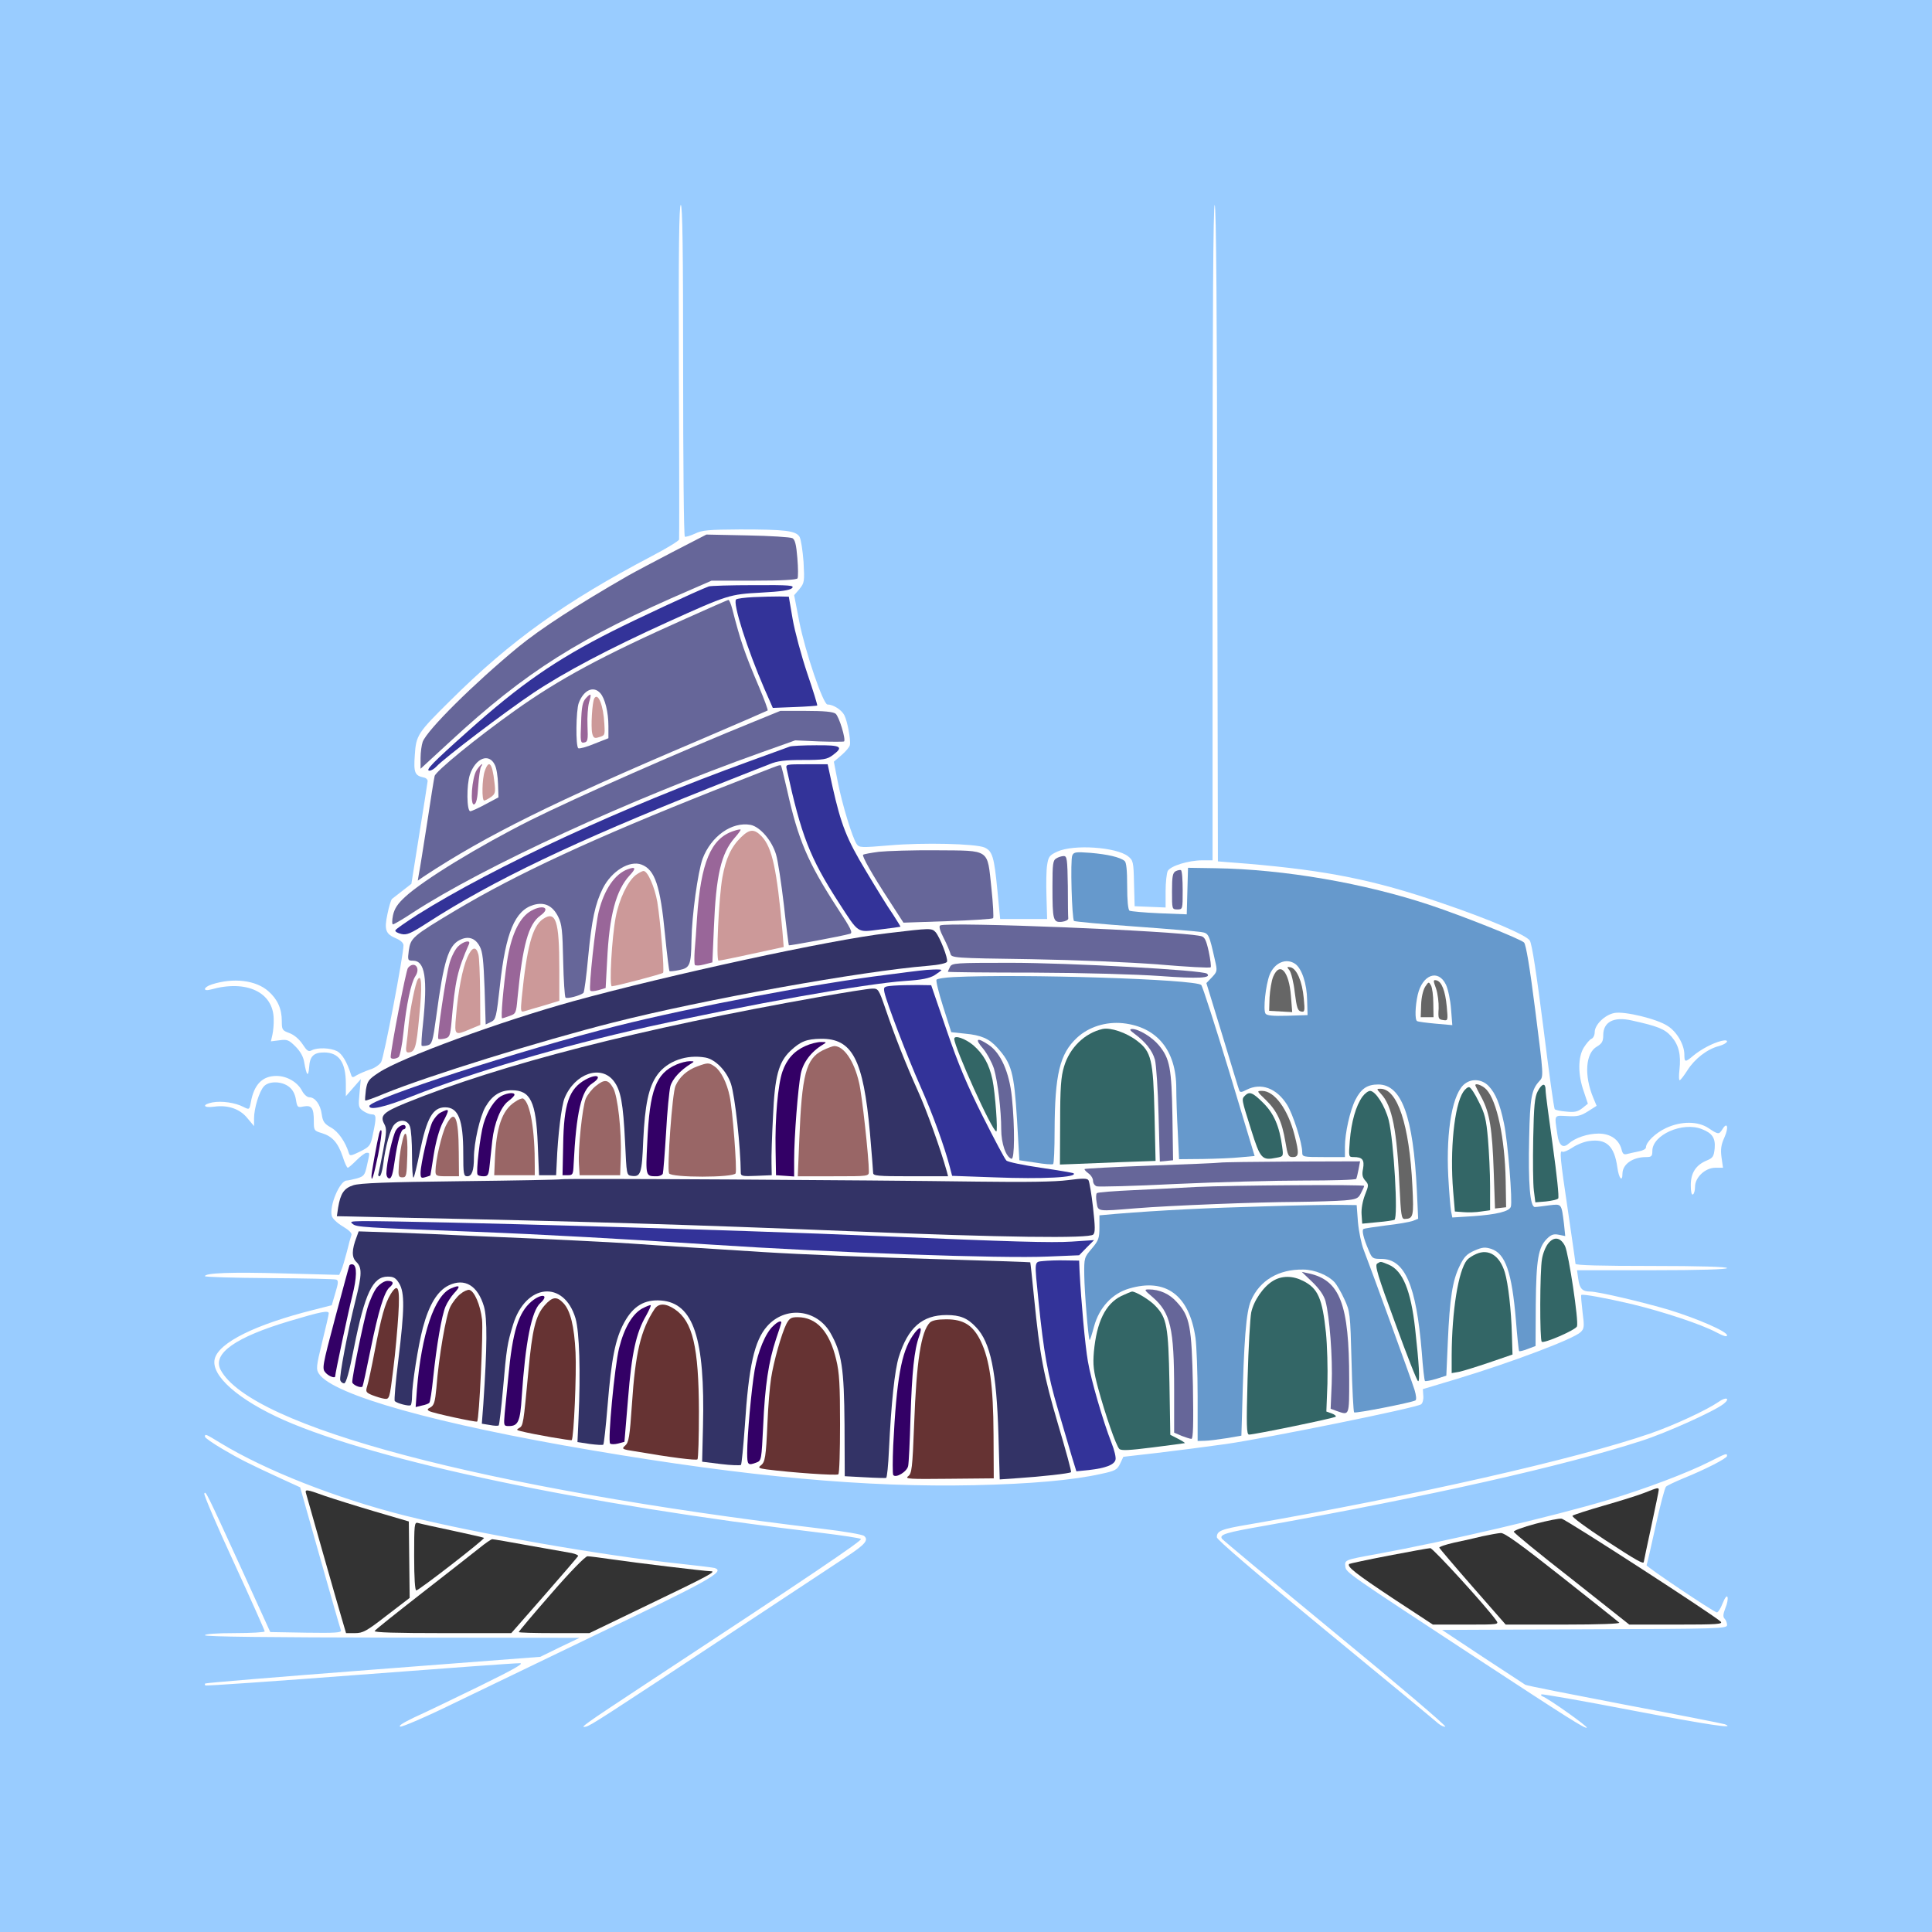 <?xml version="1.0" encoding="UTF-8" standalone="no"?>
<svg
   xmlns:dc="http://purl.org/dc/elements/1.1/"
   xmlns:cc="http://creativecommons.org/ns#"
   xmlns:rdf="http://www.w3.org/1999/02/22-rdf-syntax-ns#"
   xmlns:svg="http://www.w3.org/2000/svg"
   xmlns="http://www.w3.org/2000/svg"
   xmlns:sodipodi="http://sodipodi.sourceforge.net/DTD/sodipodi-0.dtd"
   xmlns:inkscape="http://www.inkscape.org/namespaces/inkscape"
   version="1.0"
   width="905pt"
   height="905pt"
   viewBox="0 0 905 905"
   preserveAspectRatio="xMidYMid meet"
   id="svg2"
   inkscape:version="0.91 r13725"
   sodipodi:docname="scenery_e1d.svg">
  <defs
     id="defs204" />
  <sodipodi:namedview
     pagecolor="#ffffff"
     bordercolor="#666666"
     borderopacity="1"
     objecttolerance="10"
     gridtolerance="10"
     guidetolerance="10"
     inkscape:pageopacity="0"
     inkscape:pageshadow="2"
     inkscape:window-width="1920"
     inkscape:window-height="974"
     id="namedview202"
     showgrid="false"
     inkscape:zoom="0.83447514"
     inkscape:cx="512.69562"
     inkscape:cy="415.09748"
     inkscape:window-x="0"
     inkscape:window-y="1"
     inkscape:window-maximized="1"
     inkscape:current-layer="svg2" />
  <g
     transform="translate(0,905) scale(0.1,-0.1)"
     fill="#000000"
     stroke="none"
     id="g6">
    <path
       d="M0 4525 l0 -4525 4525 0 4525 0 0 4525 0 4525 -4525 0 -4525 0 0 -4525z m3200 2791 c0 -426 3 -777 8 -780 4 -2 25 4 47 14 34 17 65 19 211 20 212 0 261 -6 279 -34 7 -12 15 -65 19 -118 5 -93 4 -98 -19 -127 l-25 -29 24 -124 c28 -142 112 -388 132 -388 27 0 66 -25 79 -50 14 -27 31 -115 26 -140 -1 -8 -18 -29 -39 -47 l-36 -31 18 -93 c20 -104 69 -265 89 -293 12 -17 21 -17 153 -6 158 14 405 8 446 -10 37 -17 45 -45 60 -200 l13 -135 110 0 110 0 -3 105 c-2 58 -1 124 3 148 6 39 11 46 48 63 77 35 276 21 331 -22 24 -19 26 -26 28 -127 l3 -107 73 -3 72 -3 0 76 c0 42 5 85 10 95 13 24 98 50 162 50 l48 0 0 1535 c0 1013 3 1535 10 1535 7 0 11 -524 12 -1537 l3 -1538 140 -11 c374 -32 592 -76 905 -183 221 -75 400 -151 416 -177 10 -14 32 -159 63 -403 26 -209 50 -384 54 -387 4 -4 28 -9 54 -11 38 -4 53 -1 75 16 l26 21 -19 57 c-28 78 -28 161 0 206 12 19 28 38 36 41 8 3 15 17 15 31 0 35 48 82 93 90 47 9 200 -28 249 -61 43 -27 78 -88 78 -134 0 -37 4 -37 42 -5 36 30 91 59 131 69 42 10 32 -12 -11 -24 -55 -14 -114 -60 -148 -114 -16 -25 -32 -46 -36 -46 -4 0 -4 22 -1 49 8 70 -3 116 -38 156 -31 35 -63 48 -186 75 -84 19 -133 -7 -133 -69 0 -29 -6 -39 -29 -53 -54 -30 -62 -135 -17 -242 l15 -36 -41 -26 c-33 -21 -50 -25 -97 -22 -63 3 -60 9 -46 -85 7 -53 26 -68 53 -44 30 27 89 47 140 47 56 0 96 -28 108 -75 5 -21 11 -25 28 -20 11 3 36 8 54 12 17 3 32 11 32 18 0 25 45 68 94 91 71 33 150 33 200 -1 45 -30 48 -30 64 -5 23 38 31 10 10 -37 -16 -35 -19 -57 -14 -94 l7 -49 -36 0 c-47 0 -95 -45 -95 -89 0 -16 -4 -33 -10 -36 -6 -4 -10 13 -10 43 0 58 24 95 75 116 29 12 33 19 37 57 4 48 -11 71 -60 90 -90 36 -232 -27 -232 -102 0 -25 -4 -29 -29 -29 -63 0 -110 -33 -111 -77 0 -43 -17 -23 -24 29 -14 100 -51 135 -133 123 -23 -3 -58 -17 -78 -31 -20 -13 -41 -22 -46 -19 -15 10 -11 -30 26 -279 19 -130 35 -240 35 -246 0 -7 122 -10 355 -10 230 0 355 -4 355 -10 0 -6 -124 -10 -351 -10 l-352 0 6 -41 c6 -45 19 -59 56 -59 37 0 245 -49 370 -86 133 -41 271 -101 271 -119 0 -9 -18 -3 -52 15 -68 36 -241 94 -393 131 -120 28 -232 49 -238 43 -2 -2 1 -38 6 -80 9 -68 8 -78 -9 -94 -33 -32 -324 -142 -579 -219 l-160 -48 2 -31 c2 -16 -3 -35 -10 -40 -19 -16 -714 -157 -913 -186 -93 -13 -239 -32 -325 -42 l-157 -18 -15 -32 c-14 -29 -23 -34 -89 -48 -134 -30 -331 -47 -593 -53 -509 -11 -1058 39 -1790 163 -733 124 -1216 260 -1281 359 -14 21 -13 33 15 148 17 68 31 129 31 135 0 15 -36 8 -180 -35 -256 -76 -366 -153 -327 -229 140 -267 1234 -556 2817 -745 102 -12 191 -27 198 -34 22 -19 4 -40 -81 -96 -45 -30 -282 -186 -527 -348 -622 -411 -672 -443 -695 -449 -34 -8 -11 8 280 200 770 506 1015 672 1008 679 -4 4 -89 17 -188 29 -1111 132 -2072 334 -2513 527 -215 95 -346 210 -326 288 19 76 191 161 462 229 l86 22 17 58 c14 46 15 58 4 62 -7 3 -149 6 -314 7 -166 1 -301 5 -301 9 0 15 121 20 366 13 l263 -7 10 23 c6 13 17 52 26 86 8 34 18 69 21 77 4 9 -10 23 -40 41 -27 16 -49 37 -52 50 -12 47 38 165 70 165 6 0 28 5 48 10 33 10 37 15 47 61 14 62 14 59 -2 59 -7 0 -28 -16 -47 -35 -19 -19 -37 -35 -41 -35 -4 0 -15 24 -24 53 -22 64 -48 94 -97 109 -37 11 -38 13 -38 57 0 61 -10 75 -48 68 -28 -6 -30 -4 -36 33 -4 25 -15 46 -32 59 -34 27 -95 28 -118 2 -22 -24 -46 -103 -46 -150 l0 -36 -31 37 c-35 44 -92 63 -156 54 -52 -7 -58 10 -8 20 43 8 107 -1 145 -21 28 -14 28 -14 35 22 15 83 54 123 120 123 49 0 99 -29 120 -70 9 -17 24 -30 34 -30 27 0 52 -34 58 -79 5 -35 12 -45 44 -63 34 -19 67 -67 83 -119 4 -15 10 -14 53 7 46 23 49 28 60 82 17 79 16 92 -5 92 -10 0 -28 7 -41 16 -22 16 -23 21 -17 83 l6 66 -35 -40 -35 -40 0 58 c0 101 -32 147 -102 147 -49 0 -67 -18 -70 -70 -4 -48 -12 -39 -23 24 -4 26 -18 51 -41 74 -31 31 -39 34 -75 29 l-40 -5 7 31 c4 18 7 51 6 73 -1 126 -127 186 -294 139 -40 -11 -36 11 5 24 100 32 205 20 264 -32 43 -38 63 -82 63 -140 0 -40 2 -44 35 -56 22 -8 46 -28 62 -52 21 -32 28 -37 43 -29 27 14 87 12 119 -4 24 -13 46 -50 65 -109 5 -16 8 -16 28 -3 13 7 40 19 61 26 21 6 44 22 52 34 13 19 105 501 105 548 0 11 -13 23 -34 32 -50 21 -57 40 -41 115 7 35 17 66 21 70 5 4 28 22 50 39 l41 32 37 232 c21 128 38 240 39 248 1 8 -7 16 -18 18 -42 9 -48 22 -42 105 6 93 13 104 168 257 282 280 535 461 944 676 69 36 126 71 126 77 1 7 1 362 -1 790 -2 565 1 777 9 777 8 0 11 -213 11 -774z m4874 -4842 c-44 -35 -269 -136 -384 -173 -367 -119 -996 -260 -1760 -397 -190 -33 -219 -42 -206 -62 3 -5 243 -205 532 -443 290 -238 521 -435 514 -437 -6 -2 -21 5 -33 15 -12 11 -250 208 -529 437 -331 272 -508 424 -508 435 0 30 19 38 150 60 768 133 1539 308 1880 426 115 40 265 110 320 148 36 26 57 17 24 -9z m-7042 -183 c214 -130 543 -259 863 -340 340 -85 923 -187 1290 -226 83 -9 156 -18 163 -20 50 -17 -20 -56 -603 -335 -141 -68 -353 -170 -620 -299 -126 -62 -239 -110 -249 -109 -13 2 10 17 64 43 47 21 184 87 305 146 165 81 212 108 190 108 -17 1 -354 -24 -750 -54 -395 -30 -721 -53 -723 -50 -3 3 -3 7 -1 9 2 3 357 32 787 65 l783 60 92 45 92 44 -877 1 c-578 1 -878 4 -878 11 0 6 53 10 140 10 77 0 140 4 140 8 0 5 -65 150 -144 322 -80 173 -142 318 -139 324 7 11 4 19 177 -359 l132 -290 168 -3 c137 -2 167 0 163 11 -3 7 -47 161 -98 341 l-93 329 -81 37 c-163 75 -202 95 -282 142 -46 27 -83 53 -83 58 0 14 2 14 72 -29z m7058 -61 c0 -11 -101 -63 -205 -105 -38 -16 -75 -33 -81 -39 -6 -6 -28 -90 -49 -186 -21 -96 -40 -178 -42 -182 -3 -6 309 -216 329 -221 5 -1 18 18 27 42 11 27 20 39 23 30 3 -8 -1 -31 -10 -52 -11 -29 -12 -41 -3 -50 6 -6 11 -19 11 -29 0 -17 -33 -18 -667 -20 l-668 -3 190 -126 c105 -69 195 -128 200 -131 6 -4 215 -45 465 -93 250 -47 462 -89 470 -92 56 -23 -77 -3 -440 66 -228 44 -417 77 -420 74 -3 -3 0 -7 5 -9 30 -11 215 -143 208 -147 -9 -5 -85 43 -538 340 -576 378 -590 387 -593 414 -4 32 -4 32 145 59 334 61 826 176 1090 255 165 49 369 126 473 179 75 38 80 40 80 26z"
       id="path8"
       style="fill:#99ccff" />
    <path
       d="M3152 6465 c-86 -45 -179 -94 -207 -110 -242 -139 -413 -250 -519 -337 -207 -171 -425 -387 -446 -443 -5 -14 -10 -49 -10 -76 l0 -50 138 127 c356 329 606 487 1131 713 l94 41 198 0 c131 0 200 4 205 11 3 6 3 49 -1 95 -5 63 -11 86 -23 93 -10 5 -104 11 -210 13 l-193 4 -157 -81z"
       id="path10"
       style="fill:#666699" />
    <path
       d="M3320 6303 c-52 -19 -346 -156 -452 -210 -266 -134 -431 -249 -677 -469 -164 -146 -201 -184 -179 -184 8 0 23 9 33 20 36 39 319 254 453 344 147 98 356 208 627 331 285 129 292 131 440 139 94 5 134 11 145 21 13 13 -9 15 -180 14 -107 0 -202 -3 -210 -6z"
       id="path12"
       style="fill:#333399" />
    <path
       d="M3530 6253 c-41 -2 -78 -7 -82 -11 -17 -17 54 -237 132 -417 l40 -91 103 4 c56 2 104 6 105 7 2 2 -19 70 -47 152 -27 81 -58 195 -68 253 l-18 105 -45 1 c-25 0 -79 -1 -120 -3z"
       id="path14"
       style="fill:#333399" />
    <path
       d="M3216 6154 c-397 -177 -597 -285 -806 -434 -180 -128 -369 -283 -374 -305 -3 -11 -19 -112 -36 -225 -18 -113 -34 -218 -38 -235 l-5 -30 29 20 c293 193 611 350 1282 635 178 76 325 140 328 142 2 3 -16 52 -40 109 -68 160 -86 212 -126 367 -6 23 -14 42 -18 42 -4 -1 -92 -39 -196 -86z m-404 -351 c22 -25 38 -89 38 -154 l0 -57 -66 -26 c-36 -15 -69 -24 -75 -21 -13 8 -11 177 2 212 23 61 69 82 101 46z m-494 -336 c8 -15 14 -56 15 -90 l2 -62 -60 -32 c-33 -18 -66 -33 -72 -33 -17 0 -18 123 -2 171 27 79 90 103 117 46z"
       id="path16"
       style="fill:#666699" />
    <path
       d="M2744 5779 c-15 -17 -20 -40 -22 -116 -4 -88 -3 -95 15 -91 16 3 18 12 15 78 -2 41 2 90 7 109 13 43 10 47 -15 20z"
       id="path18"
       style="fill:#996699" />
    <path
       d="M2784 5779 c-10 -17 -17 -134 -10 -164 5 -21 11 -25 29 -19 31 9 31 9 28 62 -4 86 -29 150 -47 121z"
       id="path20"
       style="fill:#cc9999" />
    <path
       d="M2233 5443 c-23 -35 -32 -168 -12 -161 10 3 16 29 19 84 3 43 9 85 13 92 16 24 -3 11 -20 -15z"
       id="path22"
       style="fill:#996699" />
    <path
       d="M2271 5439 c-13 -36 -15 -139 -3 -139 4 0 18 7 31 16 21 15 23 22 17 70 -10 90 -26 108 -45 53z"
       id="path24"
       style="fill:#cc9999" />
    <path
       d="M3535 5671 c-348 -141 -835 -356 -1048 -462 -245 -123 -502 -280 -589 -360 -36 -33 -50 -55 -57 -86 -5 -24 -5 -43 0 -43 4 0 46 24 91 54 333 217 1023 534 1633 751 l160 57 112 -5 c62 -2 114 -2 117 0 9 10 -24 118 -40 130 -12 9 -55 13 -138 13 l-121 0 -120 -49z"
       id="path26"
       style="fill:#666699" />
    <path
       d="M3700 5553 c-8 -3 -96 -35 -195 -71 -584 -211 -1190 -491 -1550 -717 -54 -35 -101 -67 -103 -73 -2 -6 11 -13 28 -17 26 -6 44 2 123 53 307 198 686 379 1322 632 127 50 252 100 279 110 38 16 73 20 158 20 96 0 112 3 138 22 54 40 41 48 -77 47 -60 0 -115 -3 -123 -6z"
       id="path28"
       style="fill:#333399" />
    <path
       d="M3640 5462 c-8 -2 -134 -52 -280 -109 -581 -230 -938 -396 -1225 -567 -204 -122 -211 -129 -220 -188 -6 -46 -5 -48 19 -48 57 0 70 -80 47 -300 -6 -52 -8 -96 -6 -98 2 -3 15 -2 27 1 22 6 25 15 42 139 34 254 56 327 108 354 40 21 74 11 95 -29 14 -25 18 -67 23 -199 l5 -167 25 12 c23 11 25 21 42 172 27 247 70 350 157 376 51 15 90 -3 116 -56 17 -34 20 -65 23 -205 2 -91 7 -168 11 -173 7 -7 69 9 84 22 4 4 14 79 22 167 17 178 33 251 69 323 41 81 125 132 181 111 63 -24 88 -99 110 -327 9 -93 19 -170 21 -172 2 -2 23 0 46 5 50 10 55 23 57 139 2 119 30 320 52 382 40 106 137 175 225 159 44 -9 99 -72 119 -138 9 -29 25 -136 37 -238 11 -102 22 -186 23 -188 3 -3 250 43 287 54 14 4 3 26 -59 120 -139 214 -184 319 -236 553 -14 62 -27 114 -29 116 -2 1 -10 0 -18 -3z"
       id="path30"
       style="fill:#666699" />
    <path
       d="M3685 5448 c68 -311 108 -415 242 -623 98 -151 85 -143 195 -129 51 6 94 12 96 13 1 0 -15 27 -36 59 -22 31 -78 122 -125 201 -91 151 -117 216 -158 399 l-22 102 -99 0 c-97 0 -98 0 -93 -22z"
       id="path32"
       style="fill:#333399" />
    <path
       d="M3435 5157 c-105 -35 -152 -147 -170 -407 -3 -52 -8 -121 -11 -153 -2 -32 -2 -62 1 -67 3 -4 22 -4 43 2 l39 10 7 161 c10 248 34 349 97 422 18 20 30 37 28 39 -2 2 -17 -1 -34 -7z"
       id="path34"
       style="fill:#996699" />
    <path
       d="M3471 5128 c-46 -45 -71 -99 -87 -187 -17 -94 -31 -391 -18 -391 5 0 76 14 157 32 l148 32 -6 75 c-26 289 -48 390 -96 442 -35 37 -57 37 -98 -3z"
       id="path36"
       style="fill:#cc9999" />
    <path
       d="M4117 5060 c-38 -5 -71 -11 -74 -14 -6 -6 42 -92 125 -219 l64 -99 206 7 c114 4 210 10 214 14 3 3 0 67 -8 141 -20 186 -3 175 -257 177 -111 1 -233 -3 -270 -7z"
       id="path38"
       style="fill:#666699" />
    <path
       d="M5023 5043 c-10 -19 -2 -297 8 -307 3 -3 131 -15 285 -26 153 -11 293 -23 311 -26 35 -5 37 -11 64 -131 12 -52 11 -54 -14 -81 l-26 -27 75 -245 c41 -135 76 -251 79 -258 4 -10 11 -9 34 3 68 35 141 8 190 -70 28 -45 71 -179 71 -223 0 -21 4 -22 100 -22 l100 0 0 48 c0 64 24 171 49 220 27 53 56 72 107 72 110 0 164 -150 181 -497 l6 -132 -25 -10 c-14 -5 -69 -15 -124 -21 -54 -7 -102 -14 -107 -17 -9 -5 0 -44 24 -99 16 -39 19 -41 59 -41 111 0 164 -123 190 -437 5 -71 12 -132 15 -135 3 -2 26 2 53 10 l47 15 7 159 c9 204 22 287 55 354 21 44 34 57 70 73 37 16 49 17 78 8 67 -22 97 -109 116 -335 6 -77 13 -142 15 -144 2 -2 20 2 40 10 l37 14 1 195 c2 212 12 267 52 307 20 20 32 24 56 19 l30 -6 -6 58 c-12 95 -10 93 -69 86 -29 -4 -59 -8 -67 -8 -23 -1 -32 111 -27 324 4 189 11 226 48 266 20 21 20 22 -19 328 -26 206 -44 312 -53 321 -18 17 -281 122 -436 174 -311 104 -689 169 -1009 174 l-129 2 -3 -109 -3 -109 -128 5 c-71 3 -134 9 -140 12 -7 5 -11 48 -11 115 0 75 -4 112 -12 118 -22 18 -80 31 -160 38 -68 5 -78 4 -85 -12z m1044 -508 c31 -22 55 -93 56 -171 l2 -69 -94 -3 c-69 -2 -97 1 -103 10 -12 18 1 134 19 181 23 58 78 81 120 52z m706 -97 c10 -21 21 -72 24 -114 l6 -76 -79 7 c-43 4 -82 9 -86 12 -11 6 -9 70 3 123 22 95 96 122 132 48z m200 -475 c33 -35 53 -84 72 -175 18 -84 41 -368 32 -391 -8 -22 -66 -36 -178 -44 l-96 -6 -6 30 c-3 16 -9 90 -13 163 -11 218 21 395 80 435 33 24 79 19 109 -12z"
       id="path40"
       style="fill:#6699cc" />
    <path
       d="M6040 4505 c8 -10 20 -57 25 -104 9 -71 14 -86 29 -89 18 -4 19 1 13 63 -7 78 -33 138 -62 144 -17 3 -18 2 -5 -14z"
       id="path42"
       style="fill:#666666" />
    <path
       d="M5964 4475 c-8 -19 -15 -63 -17 -97 l-2 -63 54 -3 54 -3 -6 76 c-9 116 -52 163 -83 90z"
       id="path44"
       style="fill:#666666" />
    <path
       d="M6727 4419 c8 -24 13 -66 12 -93 -3 -47 -1 -51 20 -54 24 -4 24 -3 18 63 -7 74 -24 118 -49 123 -15 3 -15 -1 -1 -39z"
       id="path46"
       style="fill:#666666" />
    <path
       d="M6676 4428 c-10 -16 -18 -50 -19 -84 l-2 -59 30 0 30 0 -1 65 c0 36 -5 74 -11 84 -10 18 -11 18 -27 -6z"
       id="path48"
       style="fill:#666666" />
    <path
       d="M6912 3963 c2 -5 15 -31 30 -58 36 -70 48 -142 55 -343 l6 -173 26 3 26 3 -2 125 c-4 200 -41 373 -90 426 -20 22 -59 34 -51 17z"
       id="path50"
       style="fill:#666666" />
    <path
       d="M6854 3935 c-42 -64 -63 -274 -47 -465 l8 -95 40 -3 c22 -2 59 -1 83 3 l42 6 0 112 c0 62 -5 162 -10 222 -8 92 -15 120 -43 174 -17 36 -37 66 -44 68 -6 3 -20 -8 -29 -22z"
       id="path52"
       style="fill:#336666" />
    <path
       d="M4948 5029 c-16 -9 -18 -26 -18 -132 0 -157 3 -169 44 -165 17 2 31 9 30 16 -1 6 -2 75 -2 152 -2 126 -4 140 -19 140 -10 0 -26 -5 -35 -11z"
       id="path54"
       style="fill:#666699" />
    <path
       d="M2940 4978 c-60 -22 -109 -94 -135 -196 -16 -63 -48 -359 -40 -372 3 -5 20 -3 39 2 l33 10 7 128 c10 214 42 331 106 400 31 33 28 42 -10 28z"
       id="path56"
       style="fill:#996699" />
    <path
       d="M5507 4969 c-14 -8 -17 -25 -17 -94 0 -84 0 -85 25 -85 25 0 25 1 25 89 0 50 -3 92 -8 95 -4 2 -15 0 -25 -5z"
       id="path58"
       style="fill:#666699" />
    <path
       d="M2978 4951 c-38 -30 -78 -113 -94 -198 -18 -95 -31 -323 -18 -323 21 1 234 57 240 63 7 7 -12 240 -27 332 -12 69 -45 145 -64 145 -7 0 -23 -9 -37 -19z"
       id="path60"
       style="fill:#cc9999" />
    <path
       d="M2479 4778 c-50 -34 -86 -114 -104 -233 -17 -115 -30 -265 -23 -265 3 0 19 5 35 11 29 10 31 13 37 82 24 249 51 348 107 388 55 39 6 55 -52 17z"
       id="path62"
       style="fill:#996699" />
    <path
       d="M2542 4744 c-48 -34 -74 -128 -98 -368 -6 -64 -5 -68 12 -63 11 3 52 16 92 27 l72 22 0 148 c0 228 -16 277 -78 234z"
       id="path64"
       style="fill:#cc9999" />
    <path
       d="M4404 4715 c-7 -4 -1 -25 16 -58 15 -29 29 -63 32 -74 5 -20 13 -21 374 -26 222 -4 463 -14 604 -25 129 -11 238 -17 241 -13 3 3 -1 36 -9 74 -12 54 -19 68 -36 72 -111 25 -1184 68 -1222 50z"
       id="path66"
       style="fill:#666699" />
    <path
       d="M4160 4679 c-270 -31 -1032 -197 -1475 -319 -340 -94 -807 -265 -910 -334 -49 -32 -54 -40 -61 -81 -3 -25 -5 -48 -3 -50 2 -2 42 12 89 32 206 84 738 249 1071 333 425 108 1166 241 1477 266 50 4 86 12 88 19 6 15 -33 114 -53 138 -19 20 -22 20 -223 -4z"
       id="path68"
       style="fill:#333366" />
    <path
       d="M2145 4616 c-13 -13 -31 -48 -39 -77 -18 -61 -60 -348 -53 -355 2 -3 16 -2 30 1 23 6 26 12 32 78 17 196 28 242 82 365 9 21 -27 13 -52 -12z"
       id="path70"
       style="fill:#996699" />
    <path
       d="M2189 4565 c-23 -52 -43 -157 -53 -277 -8 -89 -6 -90 68 -58 l46 19 -1 153 c-1 84 -4 164 -8 177 -11 41 -30 36 -52 -14z"
       id="path72"
       style="fill:#cc9999" />
    <path
       d="M4450 4521 c-5 -11 -10 -21 -10 -23 0 -2 181 -4 403 -4 238 -1 479 -8 592 -16 177 -13 243 -10 219 11 -19 17 -650 51 -921 51 -259 0 -273 -1 -283 -19z"
       id="path74"
       style="fill:#666699" />
    <path
       d="M1911 4516 c-9 -10 -81 -382 -81 -418 0 -10 22 -10 37 0 6 4 17 56 23 117 14 131 35 231 56 263 26 39 -6 73 -35 38z"
       id="path76"
       style="fill:#996699" />
    <path
       d="M4305 4503 c-16 -2 -84 -10 -150 -19 -332 -41 -911 -151 -1266 -240 -441 -110 -1159 -343 -1159 -375 0 -21 70 -6 198 45 294 116 688 232 1107 326 463 103 1022 203 1205 215 78 5 113 12 138 27 17 11 32 22 32 24 0 5 -59 3 -105 -3z"
       id="path78"
       style="fill:#333399" />
    <path
       d="M4465 4473 c-38 -2 -73 -7 -78 -12 -4 -4 10 -61 31 -127 l38 -119 65 -7 c75 -7 112 -23 150 -65 68 -75 79 -116 93 -338 l11 -190 75 -11 c41 -7 78 -10 83 -7 4 2 7 73 7 156 1 264 24 361 105 436 55 51 135 76 215 68 159 -17 250 -127 250 -305 0 -42 3 -134 7 -204 l6 -128 111 1 c61 1 141 4 177 8 l66 6 -119 395 c-66 217 -125 400 -131 406 -28 27 -843 53 -1162 37z"
       id="path80"
       style="fill:#6699cc" />
    <path
       d="M1957 4462 c-11 -17 -35 -134 -42 -202 -3 -36 -8 -82 -11 -102 -4 -28 -2 -38 8 -38 32 1 38 19 52 170 14 138 11 202 -7 172z"
       id="path82"
       style="fill:#cc9999" />
    <path
       d="M4186 4433 c-47 -4 -48 -5 -43 -32 10 -47 106 -299 169 -441 56 -126 112 -280 137 -376 l11 -42 197 -7 c230 -9 392 0 372 19 -2 2 -71 14 -154 26 -82 12 -155 27 -161 34 -7 6 -56 99 -110 206 -74 147 -116 247 -170 405 l-72 210 -63 1 c-35 0 -86 -1 -113 -3z"
       id="path84"
       style="fill:#333399" />
    <path
       d="M3838 4380 c-837 -148 -1490 -315 -1938 -497 -105 -43 -121 -59 -100 -98 12 -22 11 -38 -5 -123 -10 -53 -20 -103 -22 -109 -3 -7 -1 -13 5 -13 5 0 13 25 17 56 10 82 33 166 52 186 24 27 62 23 73 -8 6 -14 10 -75 10 -136 0 -61 3 -108 7 -104 4 3 17 58 30 122 32 156 60 207 118 207 62 0 85 -58 85 -215 0 -99 2 -108 19 -108 21 0 31 26 31 87 0 70 28 193 54 238 32 55 70 78 123 78 88 0 114 -53 122 -253 l6 -145 40 0 40 0 3 60 c5 127 22 266 37 302 48 115 170 157 230 79 33 -43 44 -103 53 -286 7 -152 7 -155 30 -158 43 -6 49 9 55 165 8 168 25 251 66 308 47 65 137 97 226 81 47 -9 99 -63 119 -123 19 -58 45 -295 46 -416 0 -16 8 -18 73 -15 l72 3 -1 55 c-1 30 2 129 7 220 8 188 26 254 81 307 48 45 76 56 143 57 148 2 199 -97 230 -440 8 -94 15 -179 15 -188 0 -14 20 -16 176 -16 l175 0 -6 23 c-30 107 -95 288 -135 376 -57 127 -107 253 -152 385 -32 93 -34 96 -63 95 -16 0 -128 -18 -247 -39z"
       id="path86"
       style="fill:#333366" />
    <path
       d="M5165 4230 c-84 -19 -155 -88 -181 -177 -14 -46 -18 -99 -18 -258 l-1 -200 55 2 c30 1 131 5 224 9 l169 6 -5 222 c-6 251 -15 290 -81 340 -50 39 -125 64 -162 56z"
       id="path88"
       style="fill:#336666" />
    <path
       d="M5315 4207 c51 -38 83 -78 95 -121 6 -22 14 -139 17 -259 l6 -218 31 3 31 3 -3 205 c-4 227 -12 271 -63 333 -32 39 -95 77 -126 77 -14 -1 -11 -6 12 -23z"
       id="path90"
       style="fill:#666699" />
    <path
       d="M4470 4184 c0 -40 178 -434 197 -434 8 0 -5 179 -18 243 -16 73 -42 119 -90 161 -37 31 -89 49 -89 30z"
       id="path92"
       style="fill:#336666" />
    <path
       d="M4605 4138 c19 -23 42 -66 51 -94 18 -62 34 -196 34 -284 0 -66 22 -130 48 -138 15 -5 16 148 2 288 -12 117 -52 207 -108 245 -56 38 -68 30 -27 -17z"
       id="path94"
       style="fill:#666699" />
    <path
       d="M3772 4150 c-53 -24 -87 -62 -107 -120 -21 -61 -35 -219 -32 -365 l2 -120 43 -3 42 -3 0 78 c0 108 18 337 31 403 11 54 49 104 104 137 18 11 18 12 -10 12 -16 0 -49 -8 -73 -19z"
       id="path96"
       style="fill:#330066" />
    <path
       d="M3854 4130 c-79 -39 -98 -114 -110 -420 l-7 -170 166 0 c167 0 167 0 167 23 0 64 -32 359 -46 416 -23 101 -71 171 -116 171 -7 0 -31 -9 -54 -20z"
       id="path98"
       style="fill:#996666" />
    <path
       d="M3170 4064 c-98 -42 -127 -120 -138 -366 -8 -159 -8 -158 44 -158 14 0 27 6 29 13 2 6 9 93 15 191 5 98 15 196 20 217 9 34 46 75 96 106 18 11 17 12 -6 12 -14 0 -41 -7 -60 -15z"
       id="path100"
       style="fill:#330066" />
    <path
       d="M3267 4055 c-48 -17 -85 -50 -103 -92 -15 -34 -40 -383 -30 -409 8 -21 304 -21 312 0 7 19 -14 296 -28 361 -13 63 -41 119 -70 139 -27 19 -32 19 -81 1z"
       id="path102"
       style="fill:#996666" />
    <path
       d="M2743 3993 c-78 -43 -102 -114 -105 -306 l-3 -142 25 0 c23 0 25 4 27 50 12 243 36 347 87 380 50 33 24 48 -31 18z"
       id="path104"
       style="fill:#330066" />
    <path
       d="M2791 3963 c-18 -14 -39 -41 -47 -59 -16 -38 -37 -238 -32 -309 l3 -50 95 0 95 0 3 85 c4 122 -14 286 -36 324 -23 40 -40 42 -81 9z"
       id="path106"
       style="fill:#996666" />
    <path
       d="M7203 3938 c-14 -27 -18 -67 -21 -221 -2 -103 -1 -213 3 -244 l7 -55 49 4 c28 3 54 9 58 14 5 5 -7 115 -25 244 -18 129 -34 247 -34 263 0 36 -16 34 -37 -5z"
       id="path108"
       style="fill:#336666" />
    <path
       d="M6469 3926 c52 -55 75 -169 87 -438 6 -127 9 -148 23 -148 42 1 44 12 37 154 -14 288 -70 456 -150 456 -19 0 -18 -1 3 -24z"
       id="path110"
       style="fill:#666666" />
    <path
       d="M5929 3898 c53 -52 76 -101 92 -196 11 -66 14 -72 35 -72 29 0 30 17 8 103 -31 121 -94 207 -152 207 -26 0 -26 -1 17 -42z"
       id="path112"
       style="fill:#666666" />
    <path
       d="M6382 3913 c-31 -43 -52 -119 -59 -205 -6 -77 -6 -78 18 -78 41 0 51 -13 44 -54 -6 -28 -3 -41 10 -56 17 -19 17 -22 -1 -67 -11 -29 -18 -65 -16 -92 l3 -43 72 7 c39 3 75 9 79 11 18 12 -3 370 -27 467 -17 66 -61 136 -87 137 -9 0 -25 -12 -36 -27z"
       id="path114"
       style="fill:#336666" />
    <path
       d="M2350 3917 c-33 -17 -67 -70 -85 -131 -16 -54 -36 -226 -28 -238 2 -5 15 -8 28 -8 21 0 24 5 29 55 3 30 9 81 12 112 9 82 40 159 75 185 16 12 29 25 29 30 0 12 -32 9 -60 -5z"
       id="path116"
       style="fill:#330066" />
    <path
       d="M5832 3918 c-17 -17 -17 -15 28 -158 44 -140 51 -147 120 -133 32 6 32 6 26 52 -13 95 -38 154 -88 204 -49 49 -65 56 -86 35z"
       id="path118"
       style="fill:#336666" />
    <path
       d="M2410 3887 c-59 -39 -86 -120 -92 -272 l-3 -70 95 0 95 0 0 40 c1 170 -21 299 -54 319 -5 3 -23 -4 -41 -17z"
       id="path120"
       style="fill:#996666" />
    <path
       d="M2063 3838 c-12 -6 -29 -26 -38 -44 -18 -39 -54 -195 -55 -237 0 -25 3 -27 23 -21 12 3 22 7 23 8 0 0 8 45 16 99 10 61 26 118 42 149 34 65 33 68 -11 46z"
       id="path122"
       style="fill:#330066" />
    <path
       d="M2090 3780 c-21 -41 -50 -167 -50 -216 0 -22 4 -24 55 -24 l55 0 -1 113 c-1 167 -19 205 -59 127z"
       id="path124"
       style="fill:#996666" />
    <path
       d="M1855 3756 c-15 -23 -45 -156 -45 -202 0 -14 6 -24 14 -24 10 0 17 24 25 83 14 94 29 147 42 147 5 0 9 5 9 10 0 19 -30 10 -45 -14z"
       id="path126"
       style="fill:#330066" />
    <path
       d="M1776 3740 c-10 -40 -36 -184 -36 -199 0 -34 11 2 31 98 11 56 18 107 16 114 -3 7 -7 1 -11 -13z"
       id="path128"
       style="fill:#330066" />
    <path
       d="M1881 3688 c-6 -29 -12 -75 -13 -103 -3 -44 -1 -50 17 -50 19 0 20 8 23 103 3 111 -10 136 -27 50z"
       id="path130"
       style="fill:#996666" />
    <path
       d="M5715 3604 c-11 -2 -157 -8 -325 -14 -168 -6 -307 -14 -309 -16 -3 -2 5 -11 17 -20 12 -8 22 -24 22 -35 0 -11 7 -22 17 -26 9 -3 176 1 372 11 196 9 465 16 598 16 133 0 244 3 246 8 2 4 7 24 11 45 l7 37 -318 -1 c-175 -1 -327 -3 -338 -5z"
       id="path132"
       style="fill:#666699" />
    <path
       d="M2629 3526 c-2 -2 -213 -6 -469 -9 -347 -4 -475 -9 -505 -19 -44 -14 -60 -39 -71 -104 l-6 -41 313 -7 c826 -17 1353 -33 2084 -63 730 -30 1127 -35 1146 -16 10 10 9 37 -1 127 -7 63 -17 120 -21 127 -6 10 -26 10 -96 1 -60 -8 -196 -10 -423 -7 -494 7 -1946 16 -1951 11z"
       id="path134"
       style="fill:#333366" />
    <path
       d="M5605 3490 c-71 -4 -204 -11 -295 -15 -91 -4 -168 -10 -172 -14 -4 -3 -5 -23 -1 -44 7 -43 0 -42 183 -27 161 13 564 29 755 30 88 1 188 4 223 7 56 5 65 9 77 34 8 15 15 30 15 34 0 7 -627 3 -785 -5z"
       id="path136"
       style="fill:#666699" />
    <path
       d="M5920 3399 c-259 -7 -484 -18 -692 -35 l-78 -7 0 -56 c0 -51 -4 -62 -36 -100 -35 -41 -36 -43 -35 -124 1 -81 19 -298 25 -304 2 -2 11 27 21 64 24 88 85 154 164 177 172 51 282 -31 311 -231 5 -37 10 -161 10 -275 l0 -208 33 1 c17 0 64 6 102 12 l70 12 3 100 c9 353 19 479 42 533 41 94 129 147 245 145 53 0 117 -27 147 -60 9 -10 30 -45 45 -78 27 -58 28 -66 34 -293 3 -128 9 -235 12 -238 6 -6 270 46 287 56 6 3 4 23 -4 50 -16 51 -208 578 -238 655 -11 28 -23 86 -27 130 l-6 80 -75 1 c-41 1 -203 -2 -360 -7z"
       id="path138"
       style="fill:#6699cc" />
    <path
       d="M1653 3316 c18 -14 43 -16 572 -36 311 -12 703 -34 1105 -60 579 -38 1364 -66 1580 -56 l145 6 35 36 35 35 -105 -7 c-96 -6 -274 -1 -905 26 -667 29 -2116 70 -2415 70 -57 -1 -63 -2 -47 -14z"
       id="path140"
       style="fill:#333399" />
    <path
       d="M1671 3257 c-24 -62 -24 -97 -2 -118 27 -26 27 -58 -3 -177 -38 -151 -78 -362 -72 -378 3 -8 11 -14 18 -14 9 0 24 52 46 166 51 256 88 334 158 334 28 0 38 -6 54 -32 26 -44 25 -121 -4 -358 -13 -102 -20 -188 -17 -193 11 -11 69 -26 75 -19 3 3 6 21 6 40 0 56 29 241 51 323 29 108 68 172 121 198 75 36 136 -1 165 -99 16 -56 15 -189 -3 -457 l-7 -92 37 -6 c20 -4 39 -5 42 -2 3 3 12 79 20 169 17 195 20 213 47 302 59 194 239 212 293 30 18 -63 24 -249 14 -469 l-5 -110 58 -9 c32 -4 60 -6 63 -3 3 3 12 85 20 182 18 220 36 313 78 390 42 77 95 109 173 103 151 -12 206 -176 196 -589 l-4 -166 88 -11 c48 -6 91 -7 94 -4 3 4 11 86 18 182 18 282 45 400 104 467 85 97 233 81 297 -31 53 -93 64 -164 66 -431 l1 -240 94 -5 c52 -3 97 -4 100 -3 4 2 10 60 13 130 11 225 27 373 46 436 43 138 110 197 224 197 63 0 98 -14 138 -57 68 -71 96 -207 105 -505 l6 -208 86 6 c107 7 243 22 248 28 3 2 -25 104 -61 225 -68 232 -85 320 -112 591 -9 91 -17 166 -18 167 -1 1 -170 7 -376 13 -356 10 -700 24 -875 35 -44 3 -186 12 -315 20 -129 8 -266 17 -305 20 -82 6 -411 22 -610 30 -77 3 -178 8 -225 10 -47 3 -165 7 -262 11 l-178 6 -9 -25z"
       id="path142"
       style="fill:#333366" />
    <path
       d="M7252 3225 c-12 -15 -25 -47 -29 -73 -10 -56 -11 -378 -1 -387 9 -10 159 55 165 72 9 23 -39 341 -56 376 -21 42 -52 46 -79 12z"
       id="path144"
       style="fill:#336666" />
    <path
       d="M6915 3176 c-17 -7 -36 -20 -43 -28 -41 -50 -71 -239 -72 -447 l0 -83 35 6 c19 4 83 24 142 44 l108 37 -3 95 c-3 113 -17 237 -33 290 -24 79 -76 112 -134 86z"
       id="path146"
       style="fill:#336666" />
    <path
       d="M4888 3143 c-45 -5 -43 8 -23 -191 24 -236 43 -343 91 -505 25 -84 54 -183 65 -221 l21 -68 59 6 c78 9 117 24 124 47 4 10 -5 47 -19 82 -38 97 -95 291 -110 380 -13 73 -32 285 -39 422 l-2 50 -65 1 c-36 1 -82 -1 -102 -3z"
       id="path148"
       style="fill:#333399" />
    <path
       d="M6451 3131 c-12 -8 3 -58 85 -280 54 -149 102 -271 107 -271 9 0 4 82 -14 245 -20 180 -58 273 -124 301 -40 16 -36 16 -54 5z"
       id="path150"
       style="fill:#336666" />
    <path
       d="M1637 3123 c-2 -4 -32 -115 -67 -246 -61 -230 -62 -238 -45 -257 15 -17 45 -28 45 -17 0 14 63 309 80 376 22 87 23 142 3 148 -6 2 -13 0 -16 -4z"
       id="path152"
       style="fill:#330066" />
    <path
       d="M6148 3044 c33 -32 54 -63 61 -89 19 -70 34 -266 29 -387 l-5 -117 30 -11 c58 -20 57 -24 57 148 0 353 -43 465 -189 497 l-33 7 50 -48z"
       id="path154"
       style="fill:#666699" />
    <path
       d="M5963 3050 c-45 -27 -90 -92 -102 -148 -5 -26 -13 -165 -17 -310 -6 -221 -5 -262 7 -262 25 0 400 77 406 84 3 3 -5 10 -19 15 l-25 9 5 130 c2 72 -1 180 -7 240 -17 160 -37 207 -107 242 -49 25 -100 25 -141 0z"
       id="path156"
       style="fill:#336666" />
    <path
       d="M1766 3020 c-14 -17 -34 -61 -45 -98 -19 -65 -71 -318 -71 -346 0 -12 39 -30 48 -21 2 2 19 80 38 174 36 178 64 270 89 291 22 18 18 30 -9 30 -15 0 -34 -12 -50 -30z"
       id="path158"
       style="fill:#330066" />
    <path
       d="M2113 3015 c-78 -33 -139 -216 -160 -473 l-6 -83 29 7 c16 3 32 9 35 13 4 3 12 56 18 116 16 153 40 293 58 335 8 19 26 47 40 62 32 34 28 41 -14 23z"
       id="path160"
       style="fill:#330066" />
    <path
       d="M1830 2988 c-27 -44 -44 -106 -75 -268 -14 -74 -30 -148 -35 -163 -8 -26 -6 -30 23 -42 18 -7 43 -15 57 -17 24 -3 25 -2 42 137 10 77 20 192 24 256 8 129 -1 153 -36 97z"
       id="path162"
       style="fill:#663333" />
    <path
       d="M2157 2989 c-15 -11 -37 -39 -48 -61 -20 -40 -53 -228 -65 -381 -6 -64 -11 -80 -27 -89 -16 -8 -17 -12 -6 -18 18 -10 219 -53 224 -49 10 10 29 422 23 478 -8 69 -36 134 -60 139 -8 1 -27 -7 -41 -19z"
       id="path164"
       style="fill:#663333" />
    <path
       d="M5399 2974 c84 -73 101 -144 101 -437 l0 -198 35 -15 c19 -7 39 -14 46 -14 8 0 10 67 7 248 -6 279 -14 326 -75 392 -34 39 -81 60 -132 60 -23 0 -21 -3 18 -36z"
       id="path166"
       style="fill:#666699" />
    <path
       d="M5252 2979 c-74 -37 -115 -121 -128 -262 -5 -61 -2 -88 20 -170 34 -125 84 -269 99 -284 9 -9 46 -7 157 7 80 10 147 19 150 20 3 0 -11 10 -31 20 l-37 19 -4 243 c-5 265 -12 305 -66 361 -25 27 -91 67 -109 67 -4 0 -27 -10 -51 -21z"
       id="path168"
       style="fill:#336666" />
    <path
       d="M2490 2954 c-62 -53 -89 -141 -109 -354 -6 -63 -14 -141 -17 -172 -5 -57 -4 -58 20 -58 43 0 53 21 60 137 17 256 46 402 87 439 44 40 6 47 -41 8z"
       id="path170"
       style="fill:#330066" />
    <path
       d="M2551 2935 c-42 -48 -58 -112 -76 -310 -23 -244 -24 -254 -43 -264 -14 -8 -13 -10 8 -15 63 -16 234 -45 238 -42 10 10 23 312 18 411 -6 123 -24 196 -57 231 -31 33 -52 30 -88 -11z"
       id="path172"
       style="fill:#663333" />
    <path
       d="M3009 2921 c-46 -25 -85 -90 -109 -186 -21 -84 -54 -435 -42 -447 4 -4 21 -4 37 0 l30 8 17 203 c17 214 38 309 85 389 13 24 23 45 21 48 -2 2 -20 -5 -39 -15z"
       id="path174"
       style="fill:#330066" />
    <path
       d="M3066 2918 c-65 -99 -90 -205 -106 -448 -10 -150 -15 -177 -31 -191 -18 -16 -16 -18 44 -27 168 -29 288 -44 294 -38 4 3 7 104 7 224 -1 303 -29 422 -113 479 -43 29 -76 29 -95 1z"
       id="path176"
       style="fill:#663333" />
    <path
       d="M3684 2849 c-23 -46 -60 -176 -72 -255 -6 -38 -14 -132 -17 -209 -7 -162 -11 -185 -32 -200 -13 -10 -8 -13 28 -18 115 -15 329 -30 336 -23 5 4 8 110 8 234 0 183 -3 242 -18 303 -31 132 -92 199 -181 199 -30 0 -38 -5 -52 -31z"
       id="path178"
       style="fill:#663333" />
    <path
       d="M4356 2855 c-42 -42 -63 -182 -74 -478 -8 -207 -11 -229 -28 -242 -17 -13 5 -14 191 -12 l210 2 -1 205 c-1 230 -18 350 -60 438 -36 74 -80 102 -161 102 -42 0 -66 -5 -77 -15z"
       id="path180"
       style="fill:#663333" />
    <path
       d="M3621 2838 c-35 -32 -71 -119 -86 -206 -15 -88 -35 -307 -35 -388 0 -56 3 -60 43 -45 24 9 24 12 32 173 8 185 25 299 60 405 14 40 25 76 25 78 0 11 -18 4 -39 -17z"
       id="path182"
       style="fill:#330066" />
    <path
       d="M4275 2793 c-53 -79 -75 -199 -91 -515 -3 -69 -3 -131 0 -137 11 -17 65 15 70 42 3 12 8 114 11 227 7 213 17 316 41 382 17 48 2 49 -31 1z"
       id="path184"
       style="fill:#330066" />
    <path
       d="M1434 2053 c3 -10 37 -130 76 -268 39 -137 80 -280 91 -317 l20 -68 42 0 c37 0 54 9 149 83 l107 82 -2 179 -2 179 -160 47 c-88 26 -193 59 -234 73 -88 32 -94 32 -87 10z"
       id="path186"
       style="fill:#333333" />
    <path
       d="M1940 1761 c0 -106 4 -161 10 -161 12 0 323 241 317 246 -1 2 -68 17 -147 34 -80 17 -153 33 -162 36 -17 5 -18 -7 -18 -155z"
       id="path188"
       style="fill:#333333" />
    <path
       d="M2245 1798 c-27 -22 -148 -116 -267 -209 -119 -93 -220 -173 -223 -179 -4 -7 103 -10 317 -10 l323 0 155 177 c85 97 156 180 158 184 2 4 -12 10 -30 14 -18 3 -107 19 -198 35 -91 17 -169 30 -175 30 -5 -1 -32 -19 -60 -42z"
       id="path190"
       style="fill:#333333" />
    <path
       d="M2582 1585 c-84 -96 -152 -177 -152 -180 0 -3 74 -5 165 -5 l166 0 282 136 c277 133 316 154 286 154 -26 0 -356 40 -458 55 -56 8 -109 15 -119 15 -10 0 -79 -70 -170 -175z"
       id="path192"
       style="fill:#333333" />
    <path
       d="M7705 2058 c-27 -11 -113 -38 -190 -60 -77 -22 -144 -44 -149 -48 -5 -5 64 -56 153 -114 147 -96 181 -115 181 -102 0 3 16 77 35 166 19 89 35 165 35 171 0 12 -5 11 -65 -13z"
       id="path194"
       style="fill:#333333" />
    <path
       d="M7192 1912 c-57 -15 -102 -32 -101 -37 1 -6 123 -106 272 -222 l269 -213 221 0 c191 0 219 2 207 14 -31 30 -726 480 -745 482 -11 2 -66 -9 -123 -24z"
       id="path196"
       style="fill:#333333" />
    <path
       d="M6945 1854 c-33 -8 -93 -22 -133 -30 -40 -9 -72 -20 -70 -24 2 -4 72 -87 157 -184 l154 -176 271 0 c170 0 266 4 261 9 -6 6 -127 102 -270 215 -191 151 -267 206 -285 205 -14 -1 -52 -8 -85 -15z"
       id="path198"
       style="fill:#333333" />
    <path
       d="M6505 1763 c-99 -19 -182 -37 -185 -39 -12 -12 30 -45 203 -160 l189 -124 155 0 c152 0 155 0 142 19 -45 64 -297 340 -309 339 -8 0 -96 -16 -195 -35z"
       id="path200"
       style="fill:#333333" />
  </g>
</svg>

